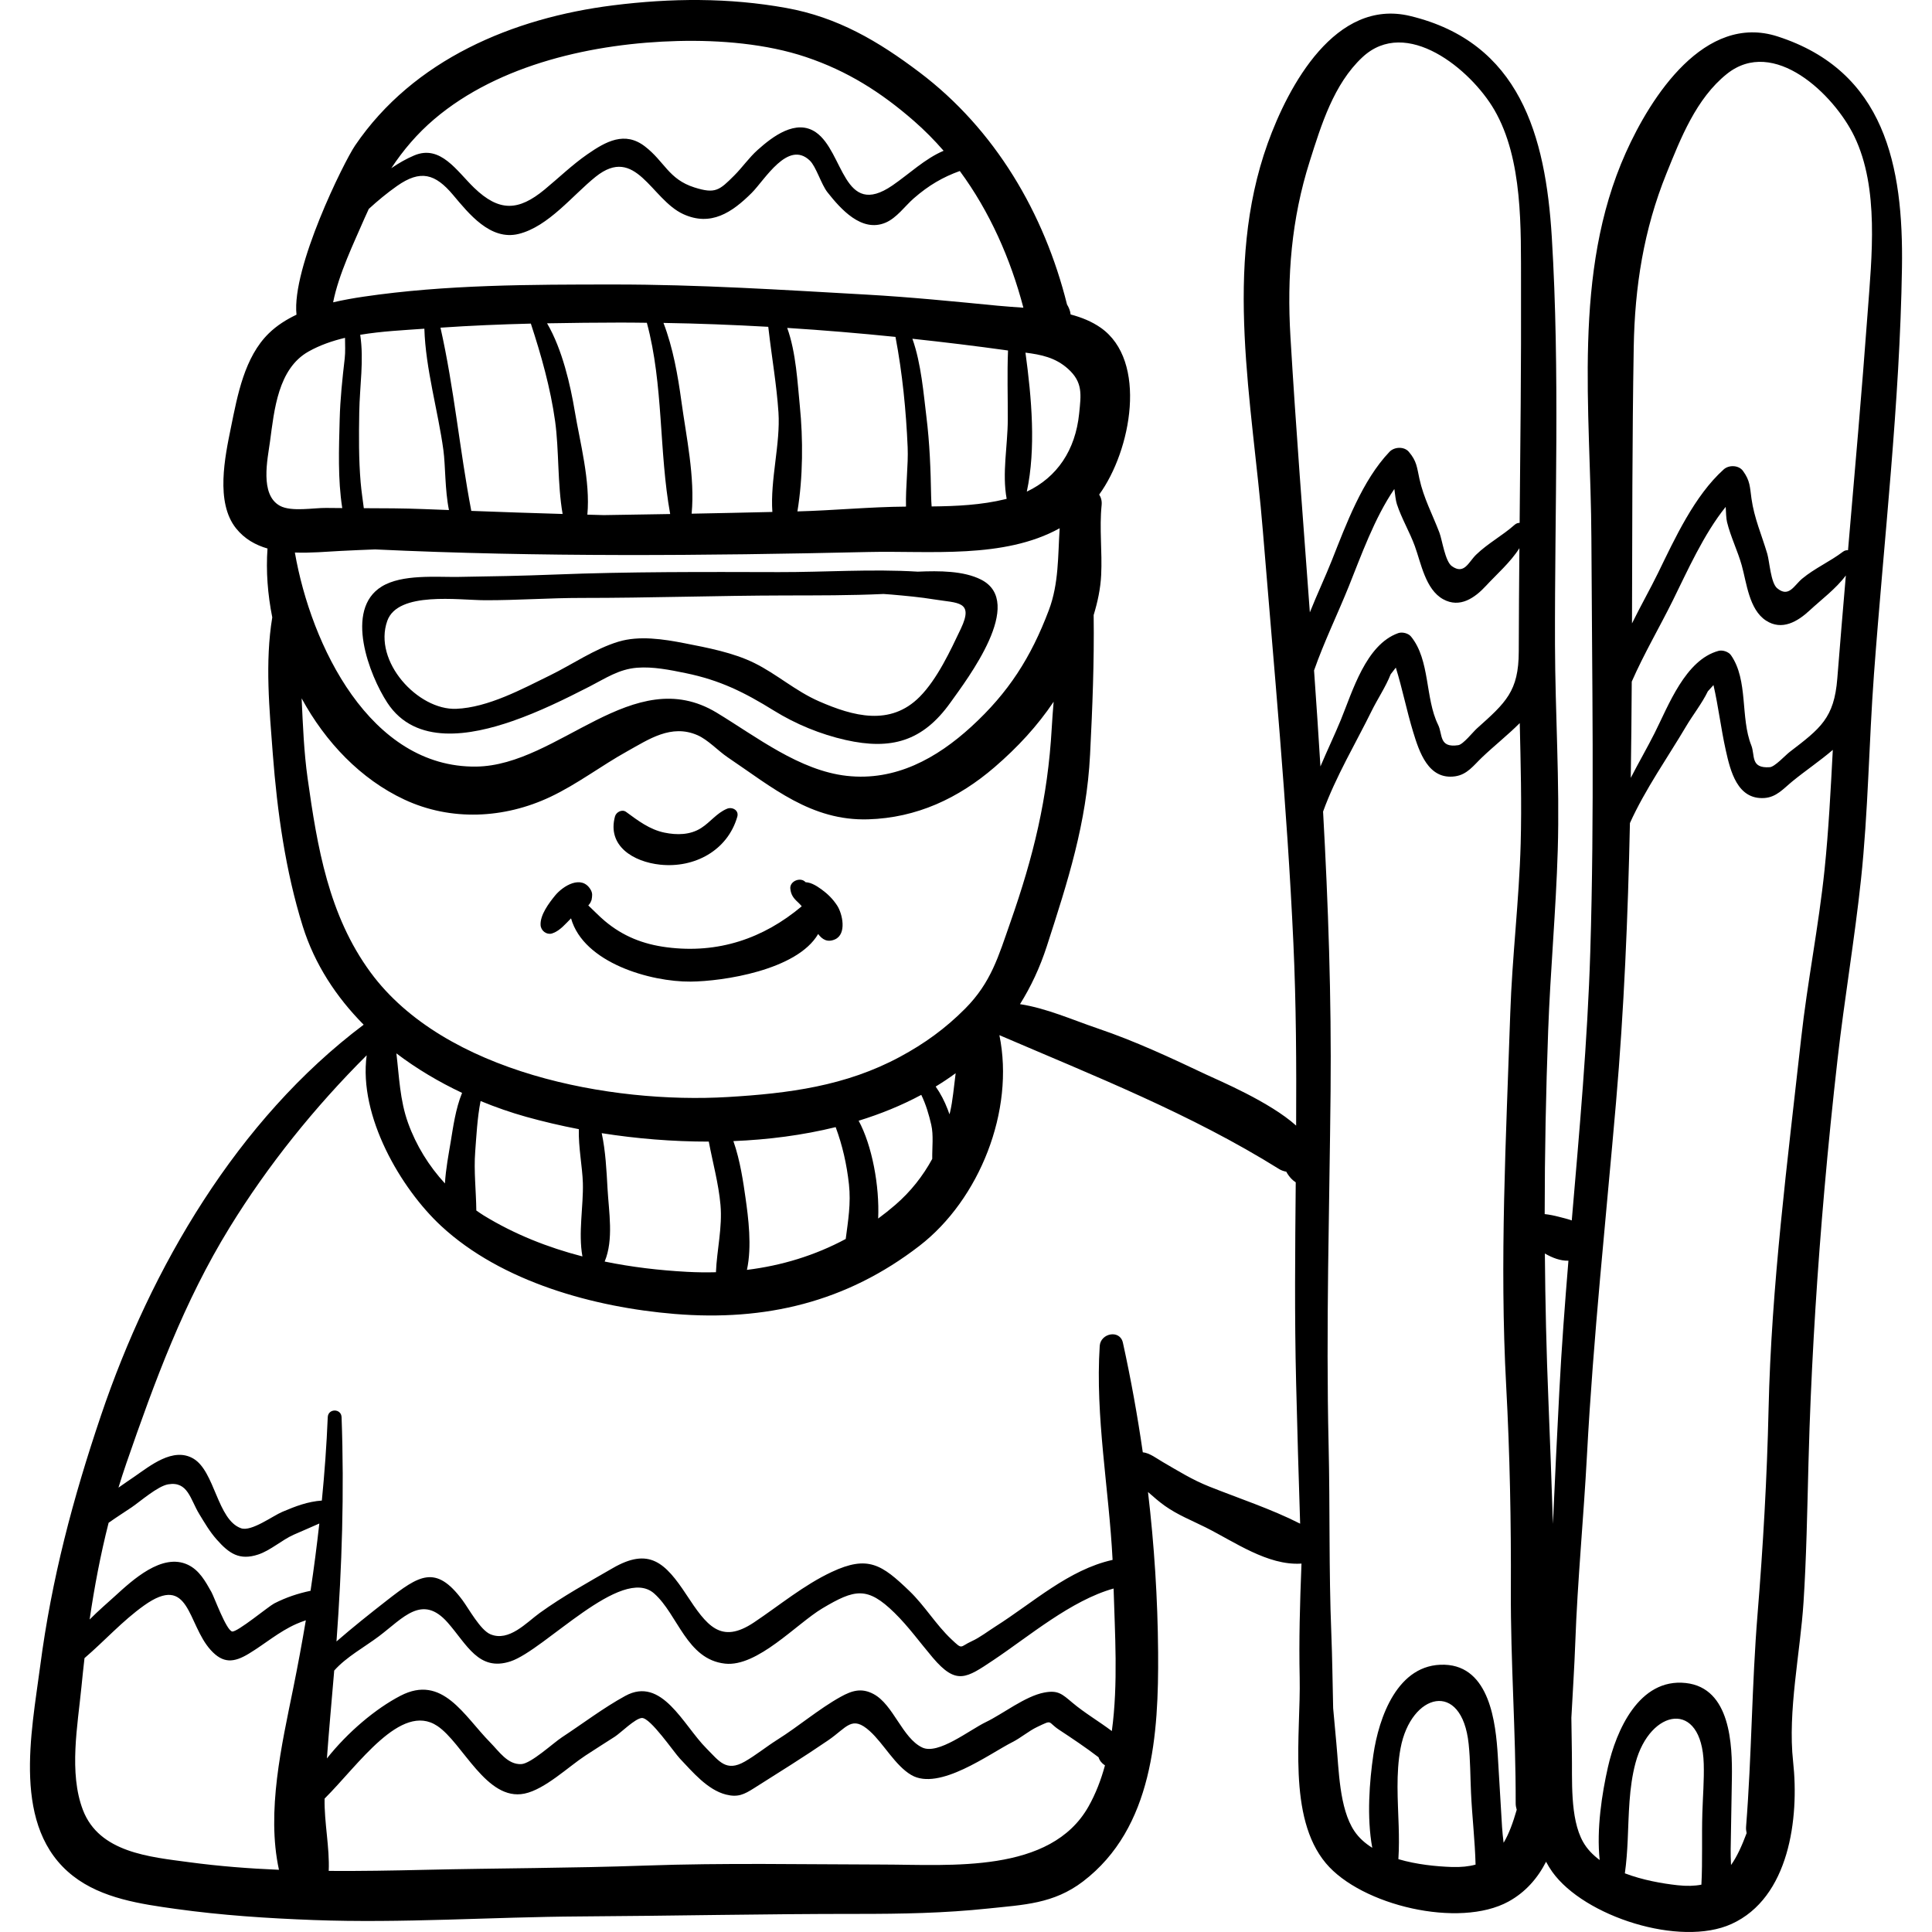<?xml version="1.0" encoding="iso-8859-1"?>
<!-- Generator: Adobe Illustrator 19.0.0, SVG Export Plug-In . SVG Version: 6.00 Build 0)  -->
<svg version="1.1" id="Capa_1" xmlns="http://www.w3.org/2000/svg" xmlns:xlink="http://www.w3.org/1999/xlink" x="0px" y="0px"
	 viewBox="0 0 512 512" style="enable-background:new 0 0 512 512;" xml:space="preserve">
<g>
	<g>
		<path d="M259.97,153.592c-4.616-2.329-11.027-2.341-16.742-2.097c-12.241-0.755-24.777,0.153-36.868,0.121
			c-19.672-0.051-39.701-0.135-59.36,0.646c-8.505,0.338-16.936,0.497-25.463,0.623c-6.017,0.089-14.953-0.767-20.364,2.541
			c-10.01,6.12-3.288,23.518,1.46,30.79c7.493,11.475,22.266,8.662,33.18,4.873c7.019-2.437,13.812-5.767,20.42-9.151
			c4.188-2.145,7.741-4.598,12.59-4.983c4.234-0.336,8.745,0.581,12.866,1.426c9.133,1.874,15.554,5.073,23.395,9.931
			c5.817,3.604,12.378,6.298,19.029,7.794c12.023,2.705,20.409,0.395,27.772-9.928C256.373,179.886,271.889,159.605,259.97,153.592z
			 M254.638,166.607c-2.773,5.839-6.274,13.381-10.911,18.052c-7.802,7.86-17.615,5.16-26.685,1.196
			c-6.244-2.729-11.163-7.211-17.173-10.17c-5.568-2.742-12.385-4.037-18.421-5.214c-5.598-1.092-12.042-2.099-17.602-0.407
			c-6.308,1.92-12.179,6.022-18.081,8.911c-7.388,3.617-16.407,8.522-24.85,8.868c-10.135,0.416-22.115-12.552-18.283-23.31
			c2.81-7.888,18.891-5.483,25.934-5.465c8.571,0.021,17.037-0.614,25.588-0.61c17.955,0.008,35.874-0.62,53.816-0.656
			c8.541-0.017,17.393,0.017,26.182-0.392c0.71,0.055,1.421,0.094,2.129,0.157c3.903,0.348,7.478,0.663,11.377,1.298
			C253.791,159.863,258.151,159.211,254.638,166.607z"/>
	</g>
</g>
<g>
	<g>
		<path d="M192.639,214.338c-2.737,1.161-4.329,3.493-6.819,5.094c-2.902,1.866-6.437,1.901-9.73,1.223
			c-3.916-0.807-7.004-3.17-10.178-5.497c-1.057-0.776-2.62,0.053-2.93,1.192c-2.135,7.829,4.865,12.045,11.959,12.795
			c9.06,0.957,17.845-3.704,20.446-12.695C195.887,214.722,194.046,213.741,192.639,214.338z"/>
	</g>
</g>
<g>
	<g>
		<path d="M156.727,238.605c-0.149,0.357-0.135,0.325,0.043-0.097c0-0.003,0.001-0.005,0.001-0.008
			C156.755,238.538,156.75,238.552,156.727,238.605z"/>
	</g>
</g>
<g>
	<g>
		<path d="M156.772,238.494c0,0.002-0.001,0.004-0.001,0.006C156.851,238.307,156.851,238.305,156.772,238.494z"/>
	</g>
</g>
<g>
	<g>
		<path d="M221.831,239.942c-1.137-1.722-2.444-3.019-4.104-4.233c-0.759-0.555-1.532-1.063-2.391-1.449
			c-0.432-0.194-0.784-0.303-1.243-0.393c-0.203-0.029-0.407-0.055-0.611-0.078c-1.295-1.475-4.233-0.298-4.038,1.708
			c0.16,1.645,0.85,2.543,2.036,3.624c0.364,0.331,0.685,0.686,0.989,1.052c-10.166,8.555-22.157,12.622-35.752,10.869
			c-6.26-0.807-11.61-2.904-16.475-7.005c-1.509-1.272-2.873-2.729-4.333-4.088c0.21-0.234,0.426-0.51,0.571-0.766
			c0.145-0.345,0.233-0.553,0.291-0.691c0.179-1.044,0.319-1.766-0.255-2.734c-2.39-4.027-7.316-0.99-9.407,1.566
			c-1.595,1.95-4.018,5.158-3.845,7.847c0.098,1.521,1.59,2.587,2.938,2.23c-0.001,0.002-0.002,0.005-0.003,0.007
			c0.053-0.014,0.103-0.042,0.156-0.058c0.104-0.036,0.208-0.06,0.309-0.115c1.773-0.67,3.245-2.437,4.668-3.863
			c3.356,11.843,21.116,16.851,31.691,16.764c8.533-0.071,28.207-3.011,33.8-12.619c1.048,1.422,2.431,2.33,4.47,1.421
			C224.453,247.528,223.274,242.128,221.831,239.942z"/>
	</g>
</g>
<g>
	<g>
		<path d="M471.081,9.658c-19.319-6.238-33.567,15.95-40.223,30.807c-14.293,31.904-9.275,68.187-9.124,102.208
			c0.162,36.498,0.83,73.042-0.291,109.531c-0.731,23.788-2.886,47.508-4.909,71.226c-1.073-0.39-2.215-0.652-3.314-0.939
			c-1.263-0.33-2.561-0.606-3.862-0.744c0.007-16.168,0.325-32.339,0.922-48.592c0.585-15.942,2.066-31.847,2.541-47.803
			c0.539-18.111-0.678-36.381-0.732-54.518c-0.106-35.853,1.343-72.209-0.845-107.995c-1.647-26.937-8.511-51.629-37.555-58.605
			c-19.74-4.741-32.247,18.472-37.747,33.795c-11.809,32.904-4.03,68.697-1.275,102.607c2.955,36.378,6.417,72.764,8.092,109.232
			c0.741,16.129,0.816,32.279,0.731,48.43c-6.979-6.304-20.594-11.996-23.832-13.529c-9.411-4.456-18.846-8.868-28.711-12.21
			c-6.669-2.259-13.569-5.364-20.634-6.448c2.882-4.608,5.287-9.722,7.119-15.393c5.548-17.168,10.525-32.516,11.448-50.744
			c0.63-12.455,1.119-24.646,0.951-36.977c1.044-3.436,1.808-6.939,1.99-10.599c0.309-6.215-0.508-12.337,0.12-18.535
			c0.112-1.101-0.148-2.037-0.646-2.796c8.499-11.661,12.934-35.453,0.394-44.225c-2.344-1.64-5.063-2.739-7.959-3.504
			c-0.106-0.949-0.46-1.847-0.96-2.647c-6.009-24.165-19.061-46.405-39.106-61.538c-10.908-8.236-21.632-14.572-35.279-17.041
			c-15.264-2.762-30.58-2.621-45.897-0.698C135.915,4.75,109.586,15.786,94.11,38.547c-2.976,4.376-16.866,32.449-15.536,44.849
			c-2.688,1.281-5.195,2.859-7.316,4.924c-6.481,6.309-8.31,16.403-10.044,24.893c-1.595,7.81-4.174,19.915,1.34,26.803
			c2.24,2.798,5.138,4.419,8.336,5.346c-0.427,5.976,0.046,12.146,1.263,18.245c-1.965,11.853-0.758,24.452,0.146,36.26
			c1.168,15.251,3.363,30.987,7.928,45.59c3.146,10.064,8.877,18.763,16.147,26.101c-33.468,25.164-56.372,64.395-69.601,103.525
			c-7.468,22.09-13.089,43.261-16.127,66.471c-2.311,17.659-7.663,42.857,8.744,55.626c7.619,5.93,17.908,7.411,27.202,8.705
			c12.146,1.691,24.213,2.483,36.456,2.942c23.52,0.883,47.228-0.814,70.774-0.951c24.45-0.143,48.886-0.688,73.347-0.673
			c11.721,0.007,23.077-0.191,34.733-1.428c9.384-0.996,17.299-1.212,25.106-7.169c18.602-14.193,20.059-39.157,19.902-60.734
			c-0.103-14.167-1.02-28.363-2.679-42.474c1.486,1.306,2.961,2.603,4.481,3.676c3.45,2.436,7.07,3.836,10.808,5.708
			c7.656,3.834,16.389,10.099,25.214,9.597c0.057-0.003,0.108-0.018,0.164-0.023c0.001,0.039,0.002,0.077,0.004,0.116
			c-0.006,0.166-0.011,0.333-0.018,0.499c-0.392,9.944-0.674,19.759-0.458,29.664c0.323,14.824-3.335,36.883,6.951,49.15
			c9.357,11.16,35.293,17.342,48.401,10.139c4.503-2.474,7.714-6.18,9.943-10.544c0.492,0.929,1.035,1.828,1.648,2.686
			c8.476,11.843,33.863,19.993,47.483,13.813c15.325-6.953,17.986-28.027,16.337-43.041c-1.469-13.368,1.904-28.849,2.765-42.281
			c0.182-2.832,0.332-5.666,0.46-8.5c0.566-12.578,0.687-25.175,1.134-37.757c0.748-21.052,2.102-42.159,3.943-63.125
			c1.013-11.542,2.181-23.07,3.491-34.582c1.804-15.851,4.497-31.595,6.192-47.469c1.923-18.017,2.107-36.327,3.442-54.414
			c2.638-35.756,6.865-71.894,7.422-107.743C504.46,43.98,499.505,18.836,471.081,9.658z M283.028,97.736
			c3.984,3.585,3.475,6.799,2.955,11.879c-0.989,9.664-5.822,16.864-13.87,20.673c2.461-11.402,1.278-24.857-0.355-36.834
			C275.886,93.974,279.702,94.743,283.028,97.736z M115.105,31.557c17.225-14.626,42.435-20.128,64.528-20.687
			c11.126-0.282,23.459,0.716,33.985,4.256c10.929,3.676,19.847,9.296,28.605,16.944c2.807,2.451,5.418,5.093,7.844,7.888
			c-4.928,2.085-9.09,6.112-13.546,9.174c-13.087,8.992-12.865-8.921-20.296-14.064c-5.257-3.638-11.47,1.104-15.433,4.657
			c-2.317,2.076-4.027,4.599-6.21,6.783c-3.953,3.954-5.019,4.916-10.551,3.167c-6.864-2.171-7.903-6.87-13.129-10.88
			c-5.335-4.093-10.304-1.332-15.243,2.093c-4.041,2.803-7.551,6.218-11.332,9.341c-6.955,5.743-12.049,5.923-18.676-0.46
			c-4.584-4.414-8.898-11.517-15.876-8.579c-2.037,0.858-4.08,2.017-6.079,3.382C106.852,39.795,110.565,35.412,115.105,31.557z
			 M96.571,57.916c0.372-0.862,0.768-1.705,1.16-2.551c2.352-2.156,4.812-4.197,7.482-6.077c6.246-4.397,10.135-3.238,14.845,2.359
			c4.188,4.977,9.909,12.194,17.399,10.345c7.9-1.95,14.315-10.271,20.381-15.136c10.682-8.568,14.725,5.992,23.232,9.889
			c7.298,3.343,12.91-0.413,18.132-5.617c3.47-3.457,9.604-14.136,15.407-8.576c1.677,1.607,3.016,6.302,4.685,8.413
			c3.498,4.426,9.042,10.711,15.365,8.053c2.974-1.25,5.172-4.424,7.509-6.464c3.951-3.448,7.719-5.627,12.189-7.234
			c7.936,10.761,13.469,23.319,16.852,36.226c-2.365-0.177-4.671-0.322-6.821-0.532c-11.568-1.128-23.178-2.287-34.778-2.941
			c-22.379-1.261-44.527-2.69-66.962-2.678c-22.032,0.013-44.506,0.012-66.36,3.237c-2.596,0.383-5.307,0.862-8.009,1.487
			C89.774,72.584,93.784,64.373,96.571,57.916z M267.073,111.231c-0.026,6.91-1.551,14.172-0.297,20.96
			c-0.105,0.027-0.204,0.061-0.31,0.087c-6.409,1.566-13,1.867-19.573,1.936c-0.063-0.897-0.119-1.794-0.134-2.684
			c-0.12-7.056-0.382-14.11-1.255-21.118c-0.713-5.721-1.352-14.061-3.71-20.64c8.432,0.908,16.841,1.924,25.195,3.094
			c0.05,0.007,0.099,0.012,0.148,0.019C266.886,98.99,267.096,105.136,267.073,111.231z M240.099,134.255
			c-9.603,0.07-19.175,1.025-28.777,1.272c1.502-9.078,1.512-19.235,0.644-27.905c-0.614-6.138-0.994-14.196-3.35-20.723
			c9.581,0.608,19.155,1.41,28.698,2.382c1.832,9.627,2.811,19.556,3.226,29.276C240.736,123.149,239.973,128.873,240.099,134.255z
			 M204.686,135.672c-7.13,0.166-14.261,0.328-21.396,0.459c0.911-9.741-1.425-20.357-2.721-29.84
			c-0.927-6.785-2.21-14.118-4.742-20.715c9.241,0.147,18.506,0.511,27.77,1.034c0.037,0.294,0.076,0.594,0.111,0.903
			c0.832,7.259,2.106,14.473,2.592,21.772C206.853,117.557,204.077,127.176,204.686,135.672z M152.31,108.922
			c-1.114-6.691-3.274-16.327-7.33-23.239c6.501-0.124,13.006-0.189,19.522-0.2c2.303-0.004,4.614,0.036,6.921,0.057
			c4.439,16.464,3.171,34.064,6.181,50.684c-5.866,0.101-11.732,0.204-17.596,0.286c-1.451-0.031-2.902-0.084-4.352-0.121
			C156.489,127.485,153.676,117.129,152.31,108.922z M95.46,88.722c5.695-0.95,11.584-1.221,17.001-1.613
			c0.311,10.577,3.663,21.968,5.044,32.181c0.564,4.172,0.377,10.495,1.473,15.876c-2.259-0.088-4.517-0.168-6.777-0.257
			c-5.277-0.208-10.53-0.223-15.787-0.234c-0.265-2.173-0.63-4.386-0.842-6.877c-0.52-6.118-0.471-12.392-0.367-18.53
			C95.327,102.14,96.482,95.493,95.46,88.722z M116.732,86.837c7.984-0.55,15.964-0.881,23.949-1.079
			c2.767,8.446,5.214,17.128,6.429,25.864c1.057,7.594,0.605,16.655,1.99,24.586c-8.066-0.236-16.132-0.508-24.201-0.816
			C121.819,119.264,120.355,102.897,116.732,86.837z M71.558,116.978c1.121-8.34,2.122-19.262,10.188-23.81
			c2.972-1.676,6.258-2.822,9.687-3.638c-0.002,1.827,0.126,3.687-0.083,5.484c-0.624,5.375-1.194,10.728-1.333,16.154
			c-0.197,7.706-0.524,15.758,0.682,23.478c-1.423-0.009-2.845-0.015-4.27-0.037c-3.223-0.051-9.221,1.088-12.243-0.563
			C68.771,131.089,70.932,121.638,71.558,116.978z M90.267,146.002c3.024-0.157,6.069-0.285,9.124-0.4
			c43.455,2.056,87.385,1.673,130.813,0.682c16.203-0.37,35.818,1.904,50.619-6.294c-0.483,7.306-0.195,14.636-2.871,21.717
			c-4.722,12.499-10.671,21.839-20.563,30.887c-9.148,8.368-20.085,14.45-32.956,13.02c-12.578-1.397-23.96-10.359-34.492-16.739
			c-22.187-13.44-41.827,14.012-63.757,14.279c-28.092,0.343-43.766-32.131-48.039-56.726
			C82.293,146.587,86.529,146.196,90.267,146.002z M81.519,206.247c-0.977-6.951-1.249-14.065-1.583-21.173
			c6.32,11.601,15.635,21.403,27.221,26.819c12.356,5.776,26.483,5.053,38.67-0.701c7.174-3.387,13.53-8.292,20.468-12.137
			c5.607-3.108,11.58-7.25,18.523-4.234c2.817,1.224,5.472,4.155,8.046,5.888c11.793,7.941,22.125,16.881,37.232,16.42
			c12.851-0.392,23.896-5.564,33.497-13.84c6.138-5.29,11.348-10.943,15.631-17.32c-0.196,2.312-0.37,4.634-0.503,6.983
			c-1.055,18.617-4.853,34.052-10.972,51.494c-3.138,8.946-5.07,15.91-11.989,22.867c-5.226,5.255-10.741,9.24-17.248,12.747
			c-14.404,7.763-29.528,9.702-45.651,10.661c-30.935,1.839-75.062-6.349-94.668-33.038
			C87.076,242.553,84.074,224.425,81.519,206.247z M253.261,284.407c-0.483,3.652-0.768,7.342-1.497,10.368
			c-0.043,0.176-0.1,0.345-0.144,0.52c-0.159-0.454-0.318-0.893-0.474-1.296c-0.842-2.175-1.854-4.169-3.184-6.049
			C249.78,286.838,251.553,285.666,253.261,284.407z M227.55,297.005c5.817-1.793,11.389-4.058,16.597-6.855
			c1.222,2.504,2.03,5.255,2.644,7.922c0.635,2.758,0.218,6.016,0.263,9.047c-2.476,4.541-5.689,8.645-9.798,12.196
			c-1.48,1.279-2.993,2.479-4.532,3.611C233.114,314.276,231.094,303.528,227.55,297.005z M197.571,317.463
			c-0.543-3.813-1.378-9.853-3.216-15.059c9.23-0.375,18.385-1.558,27.106-3.705c1.797,4.838,2.928,9.826,3.517,15.127
			c0.564,5.08-0.23,9.733-0.853,14.514c-8.179,4.384-16.98,7.058-26.185,8.192C199.317,330.314,198.294,322.541,197.571,317.463z
			 M161.001,314.982c-0.266-4.787-0.512-9.881-1.539-14.681c9.163,1.452,18.76,2.243,28.374,2.236
			c1.048,5.574,2.591,11.09,3.099,16.761c0.536,5.987-0.962,11.979-1.203,17.855c-2.538,0.069-5.1,0.034-7.681-0.105
			c-7.311-0.395-14.633-1.251-21.809-2.725C162.675,328.512,161.341,321.11,161.001,314.982z M154.348,332.967
			c-9.16-2.369-17.999-5.863-26.165-10.86c-0.671-0.411-1.306-0.87-1.954-1.311c-0.053-5.149-0.693-10.476-0.296-15.593
			c0.304-3.914,0.537-8.908,1.427-13.416c3.969,1.635,8.001,3.042,12.041,4.171c4.467,1.248,9.156,2.351,13.997,3.284
			c-0.132,4.815,0.948,10.078,1.067,14.249C154.639,319.556,153.214,326.715,154.348,332.967z M122.455,289.626
			c-1.739,4.213-2.42,9.391-3.008,12.924c-0.546,3.282-1.303,7.193-1.536,11.071c-4.239-4.604-7.599-10.01-9.765-16.007
			c-2.189-6.063-2.357-12.336-3.101-18.461C110.431,283.245,116.326,286.732,122.455,289.626z M77.711,447.394
			c-3.029,14.966-7.16,32.668-3.784,48.119c-7.914-0.328-15.828-0.94-23.766-2.004c-10.558-1.415-23.868-2.562-28.191-13.855
			c-3.773-9.856-1.378-22.471-0.383-32.651c0.248-2.536,0.516-5.064,0.807-7.583c5.32-4.559,10.036-9.854,15.778-13.945
			c12.197-8.689,11.407,4.89,17.671,11.804c3.259,3.598,6.102,3.377,10.082,0.972c4.284-2.589,7.927-5.796,12.559-7.867
			c0.877-0.392,1.732-0.702,2.565-0.986C80.036,435.422,78.919,441.425,77.711,447.394z M82.296,421.577
			c-3.344,0.704-6.447,1.727-9.642,3.36c-1.453,0.742-9.851,7.712-11.14,7.422c-1.578-0.355-4.745-9.14-5.486-10.456
			c-1.582-2.808-3.189-5.791-6.247-7.231c-6.836-3.219-14.669,4.077-19.333,8.328c-1.854,1.69-4.332,3.808-6.696,6.186
			c1.264-8.64,2.883-17.182,5.031-25.633c2.15-1.525,4.566-3.051,6.117-4.108c2.305-1.57,6.89-5.614,9.675-6.084
			c5.236-0.883,5.861,4.001,8.217,7.858c1.462,2.392,2.764,4.657,4.636,6.771c3.282,3.707,6.026,5.623,11.018,3.966
			c3.243-1.076,6.238-3.835,9.401-5.248c2.278-1.017,4.541-1.94,6.778-2.962C83.954,409.703,83.197,415.651,82.296,421.577z
			 M288.461,478.752c-10.069,17.832-36.538,15.401-54.43,15.373c-20.991-0.033-42.063-0.472-63.043,0.273
			c-19.525,0.694-39.072,0.677-58.602,1.13c-8.46,0.196-16.875,0.347-25.274,0.285c0.277-6.184-1.217-12.868-1.09-19.169
			c8.927-8.855,20.212-25.681,29.868-19.25c6.749,4.495,13.024,20.019,23.112,17.932c5.386-1.114,11.595-7.093,16.106-10.057
			c2.602-1.709,5.208-3.351,7.825-5.03c1.542-0.989,5.429-4.889,7.178-4.954c2.268-0.083,8.453,9.063,10.093,10.786
			c3.303,3.47,7.283,8.269,12.192,9.509c3.163,0.799,4.795-0.026,7.471-1.718c6.514-4.118,13.257-8.315,19.629-12.676
			c4.981-3.41,6.23-6.735,11.013-2.418c3.658,3.302,6.73,9.133,10.993,11.628c7.378,4.318,20.663-5.623,26.794-8.715
			c2.25-1.135,4.325-2.952,6.57-4.017c4.275-2.029,2.586-1.375,5.842,0.77c3.391,2.232,7.14,4.739,10.426,7.263
			c0.25,0.878,0.884,1.633,1.698,2.146C291.777,471.698,290.369,475.374,288.461,478.752z M294.647,458.749
			c-3.417-2.578-7.199-4.779-10.445-7.512c-2.746-2.312-3.812-3.385-7.467-2.693c-5.047,0.956-10.992,5.675-15.41,7.797
			c-4.443,2.134-12.691,8.777-16.92,6.769c-5.3-2.516-7.636-11.353-12.893-14.165c-3.172-1.697-5.697-0.959-8.758,0.745
			c-5.769,3.211-11.099,7.801-16.732,11.341c-2.898,1.821-5.699,4.115-8.644,5.801c-4.96,2.839-6.798-0.113-10.178-3.501
			c-6.155-6.169-11.792-19.208-21.495-13.901c-5.799,3.172-11.237,7.324-16.76,10.952c-2.374,1.559-8.232,7.015-10.816,7.128
			c-3.592,0.157-5.865-3.356-8.215-5.739c-6.993-7.092-12.655-18.152-23.779-12.379c-6.584,3.417-13.965,9.627-19.501,16.611
			c0.543-7.518,1.238-15.005,1.873-22.552c0.021-0.244,0.037-0.487,0.058-0.731c3.246-3.656,8.09-6.246,11.893-9.119
			c6.4-4.835,11.443-11.258,18.195-3.585c5.062,5.752,8.21,13.065,16.675,10.252c9.007-2.993,29.4-25.573,38.009-17.996
			c6.332,5.573,8.601,17.487,18.803,18.608c8.584,0.943,18.979-10.589,25.806-14.654c8.594-5.118,11.91-5.865,19.121,1.204
			c3.71,3.636,6.767,7.914,10.13,11.872c6.268,7.377,8.888,5.439,16.108,0.616c9.38-6.266,20.522-15.784,31.809-18.942
			C295.444,432.683,296.361,446.225,294.647,458.749z M320.444,393.944c-4.504-1.796-8.147-4.089-12.352-6.526
			c-1.517-0.879-3.431-2.371-5.242-2.546c-1.408-9.743-3.156-19.433-5.264-29.024c-0.792-3.606-5.932-2.54-6.149,0.832
			c-1.205,18.76,2.447,37.83,3.41,56.695c-0.014,0.007-0.026,0.017-0.04,0.024c-11.62,2.586-21.083,11.359-30.971,17.614
			c-1.979,1.252-4.176,2.953-6.312,3.924c-3.273,1.488-2.302,2.402-5.422-0.54c-4.093-3.86-7.024-8.848-11.101-12.768
			c-7.302-7.021-10.978-9.549-20.586-5.043c-7.406,3.474-13.816,8.831-20.586,13.36c-8.876,5.937-12.555,0.818-17.92-7.325
			c-5.62-8.529-9.887-12.632-19.533-7.047c-6.605,3.824-13.161,7.416-19.364,11.89c-3.49,2.517-8.118,7.706-13.052,5.633
			c-2.671-1.122-5.742-6.803-7.416-9.053c-7.099-9.545-11.504-6.551-20.057,0.117c-4.51,3.516-8.99,7.088-13.315,10.842
			c1.454-19.851,2.08-39.441,1.349-59.429c-0.086-2.359-3.568-2.359-3.665,0c-0.302,7.366-0.841,14.733-1.564,22.09
			c-3.779,0.277-6.878,1.474-10.441,2.975c-2.601,1.095-8.235,5.321-10.958,4.369c-6.32-2.208-6.916-15.095-12.652-18.463
			c-5.359-3.147-11.491,1.941-15.663,4.808c-1.342,0.922-2.77,1.877-4.183,2.888c0.66-2.155,1.344-4.306,2.087-6.45
			c7.545-21.789,15.201-42.704,27.357-62.473c10.172-16.541,22.547-31.904,36.336-45.654c-2.187,16.121,9.039,35.306,19.717,45.215
			c16.048,14.891,40.637,21.574,61.846,23.327c24.045,1.987,45.579-3.093,64.954-18.067c15.876-12.27,25.261-35.824,21.157-55.81
			c25.302,10.871,50.682,20.847,74.167,35.502c0.528,0.329,1.179,0.552,1.863,0.681c0.336,0.657,0.823,1.301,1.286,1.805
			c0.318,0.347,0.746,0.707,1.218,1.014c-0.158,17.769-0.339,35.534,0.106,53.273c0.31,12.377,0.653,24.784,1.062,37.184
			C336.944,399.914,328.282,397.07,320.444,393.944z M341.98,89.246c-0.953-15.988,0.251-31.176,5.108-46.493
			c3.055-9.632,6.346-20.453,13.939-27.563c11.656-10.917,28.767,3.236,34.969,13.895c7.655,13.156,7.042,31.561,7.089,46.267
			c0.067,21.068-0.169,42.143-0.366,63.216c-0.441-0.007-0.9,0.13-1.311,0.496c-3.226,2.873-7.114,4.921-10.229,7.944
			c-2.014,1.955-3.133,5.396-6.437,3.016c-1.777-1.281-2.547-6.936-3.281-8.867c-1.845-4.853-4.168-9.12-5.298-14.267
			c-0.681-3.104-0.695-4.681-2.816-7.163c-1.247-1.461-3.842-1.328-5.109,0c-7.215,7.567-11.495,19.217-15.292,28.793
			c-1.661,4.19-3.875,8.902-5.823,13.765C345.332,137.977,343.434,113.656,341.98,89.246z M348.238,177.67
			c2.653-7.581,6.247-14.929,9.234-22.347c3.18-7.9,6.778-18.063,12.044-25.731c0.202,1.547,0.367,3.077,0.668,3.999
			c1.246,3.813,3.379,7.349,4.757,11.123c1.655,4.529,2.826,11.513,7.515,14.093c4.424,2.434,8.381-0.34,11.382-3.597
			c2.707-2.938,6.509-6.245,8.817-9.937c-0.08,9.135-0.147,18.27-0.168,27.404c-0.024,10.53-3.433,13.518-11.111,20.387
			c-1.025,0.917-3.613,4.221-4.92,4.416c-5.188,0.774-4.091-2.859-5.339-5.392c-3.484-7.071-2.08-17.14-7.186-23.398
			c-0.725-0.888-2.34-1.279-3.404-0.9c-8.559,3.056-12.088,15.425-15.21,23.027c-1.598,3.89-3.587,8.036-5.389,12.301
			C349.407,194.632,348.839,186.151,348.238,177.67z M384.747,494.772c-4.103-0.137-9.334-0.65-14.161-2.075
			c0.188-2.944,0.166-5.927,0.077-8.808c-0.21-6.819-0.768-13.855,0.502-20.608c2.749-14.617,16.253-18.198,18.045-1.103
			c0.451,4.303,0.425,8.609,0.624,12.932c0.29,6.298,1.048,12.696,1.207,19.031C389.27,494.629,387.211,494.854,384.747,494.772z
			 M402.995,223.549c-0.407,15.026-2.259,29.982-2.761,44.986c-1.105,32.98-2.868,65.776-1.081,98.755
			c0.973,17.951,1.324,36.217,1.238,54.191c-0.09,18.801,1.327,37.552,1.278,56.38c-0.001,0.647,0.113,1.216,0.276,1.747
			c-1.011,3.489-2.071,6.411-3.475,8.744c-0.166-1.422-0.336-2.826-0.412-4.177c-0.358-6.287-0.736-12.577-1.125-18.861
			c-0.538-8.666-2.122-23.75-14.102-24.142c-12.519-0.409-17.444,14.115-18.87,23.811c-1.042,7.082-1.788,16.618-0.296,24.705
			c-1.909-1.195-3.554-2.653-4.753-4.447c-4.02-6.016-4.097-16.393-4.765-23.272c-0.3-3.092-0.582-6.185-0.847-9.279
			c-0.16-6.707-0.228-13.403-0.491-19.928c-0.669-16.613-0.328-33.25-0.715-49.869c-0.725-31.188,0.221-62.444,0.523-93.657
			c0.241-24.816-0.621-49.507-1.989-74.156c3.305-9.17,8.88-18.543,12.829-26.595c1.587-3.237,3.778-6.457,5.087-9.801
			c0.454-0.587,0.908-1.173,1.362-1.76c1.743,5.596,2.866,11.384,4.576,16.991c1.629,5.341,4.037,12.828,11.138,11.82
			c3.204-0.455,4.886-2.876,7.083-4.975c3.229-3.084,6.85-5.935,10.046-9.133C402.994,202.282,403.282,212.941,402.995,223.549z
			 M413.239,368.653c-0.604,11.712-1.178,23.453-1.7,35.193c-0.355-10.913-0.746-21.821-1.194-32.702
			c-0.535-13.021-0.837-25.992-0.94-38.954c2.023,1.178,4.192,1.979,6.244,1.907C414.702,345.611,413.833,357.127,413.239,368.653z
			 M451.142,480.39c-0.193,6.302,0.074,12.739-0.253,19.067c-1.803,0.35-3.874,0.418-6.324,0.147
			c-4.081-0.45-9.257-1.363-13.961-3.152c0.413-2.921,0.619-5.897,0.751-8.776c0.313-6.815,0.295-13.873,2.077-20.509
			c3.859-14.364,17.599-16.901,18.077,0.281C451.631,471.773,451.275,476.064,451.142,480.39z M483.516,230.573
			c-1.556,14.951-4.547,29.722-6.196,44.643c-3.626,32.799-7.893,65.364-8.635,98.383c-0.404,17.973-1.452,36.212-2.913,54.127
			c-1.529,18.739-1.551,37.544-3.04,56.313c-0.051,0.645,0.02,1.221,0.142,1.764c-1.275,3.401-2.556,6.234-4.134,8.453
			c-0.056-1.43-0.118-2.844-0.092-4.197c0.125-6.296,0.229-12.597,0.321-18.892c0.127-8.681-0.298-23.843-12.213-25.15
			c-12.451-1.366-18.473,12.738-20.638,22.297c-1.581,6.981-3.054,16.432-2.185,24.61c-1.812-1.338-3.34-2.917-4.398-4.798
			c-3.548-6.306-2.831-16.658-2.97-23.569c-0.063-3.106-0.107-6.211-0.135-9.316c0.355-6.7,0.799-13.381,1.036-19.908
			c0.604-16.616,2.217-33.177,3.103-49.778c1.664-31.152,5-62.244,7.689-93.342c2.139-24.724,3.169-49.41,3.692-74.091
			c3.997-8.89,10.273-17.809,14.827-25.535c1.831-3.106,4.261-6.149,5.822-9.383c0.498-0.55,0.995-1.1,1.493-1.65
			c1.309,5.713,1.986,11.57,3.262,17.292c1.215,5.45,3.043,13.099,10.201,12.638c3.23-0.208,5.092-2.494,7.443-4.418
			c3.455-2.828,7.283-5.393,10.716-8.337C485.143,209.369,484.614,220.018,483.516,230.573z M486.904,179.81
			c-0.83,10.497-4.457,13.215-12.638,19.477c-1.093,0.836-3.925,3.932-5.244,4.027c-5.231,0.375-3.86-3.164-4.91-5.785
			c-2.932-7.317-0.762-17.249-5.374-23.879c-0.655-0.941-2.235-1.455-3.325-1.158c-8.768,2.392-13.233,14.455-16.927,21.795
			c-1.89,3.756-4.191,7.738-6.314,11.852c0.127-8.5,0.21-17,0.259-25.502c3.225-7.356,7.372-14.408,10.917-21.575
			c3.776-7.633,8.14-17.492,13.978-24.734c0.083,1.558,0.13,3.096,0.36,4.038c0.95,3.897,2.806,7.586,3.892,11.455
			c1.303,4.643,1.937,11.696,6.415,14.627c4.225,2.765,8.382,0.302,11.624-2.716c2.924-2.722,6.968-5.729,9.552-9.233
			C488.39,161.602,487.624,170.705,486.904,179.81z M494.947,82.817c-1.546,21.011-3.393,42.007-5.203,63.003
			c-0.439-0.04-0.907,0.061-1.345,0.395c-3.437,2.618-7.469,4.362-10.807,7.138c-2.157,1.795-3.536,5.141-6.649,2.514
			c-1.674-1.413-2.009-7.11-2.593-9.092c-1.469-4.98-3.457-9.412-4.19-14.63c-0.442-3.147-0.335-4.721-2.259-7.358
			c-1.132-1.552-3.729-1.618-5.094-0.391c-7.773,6.993-12.932,18.281-17.451,27.538c-1.977,4.051-4.545,8.579-6.859,13.279
			c0.073-24.374,0.043-48.769,0.46-73.219c0.273-16.014,2.636-31.065,8.651-45.965c3.783-9.371,7.893-19.907,16.007-26.416
			c12.457-9.992,28.435,5.429,33.803,16.531C498.045,49.847,496.026,68.152,494.947,82.817z"/>
	</g>
</g>
<g>
</g>
<g>
</g>
<g>
</g>
<g>
</g>
<g>
</g>
<g>
</g>
<g>
</g>
<g>
</g>
<g>
</g>
<g>
</g>
<g>
</g>
<g>
</g>
<g>
</g>
<g>
</g>
<g>
</g>
</svg>
